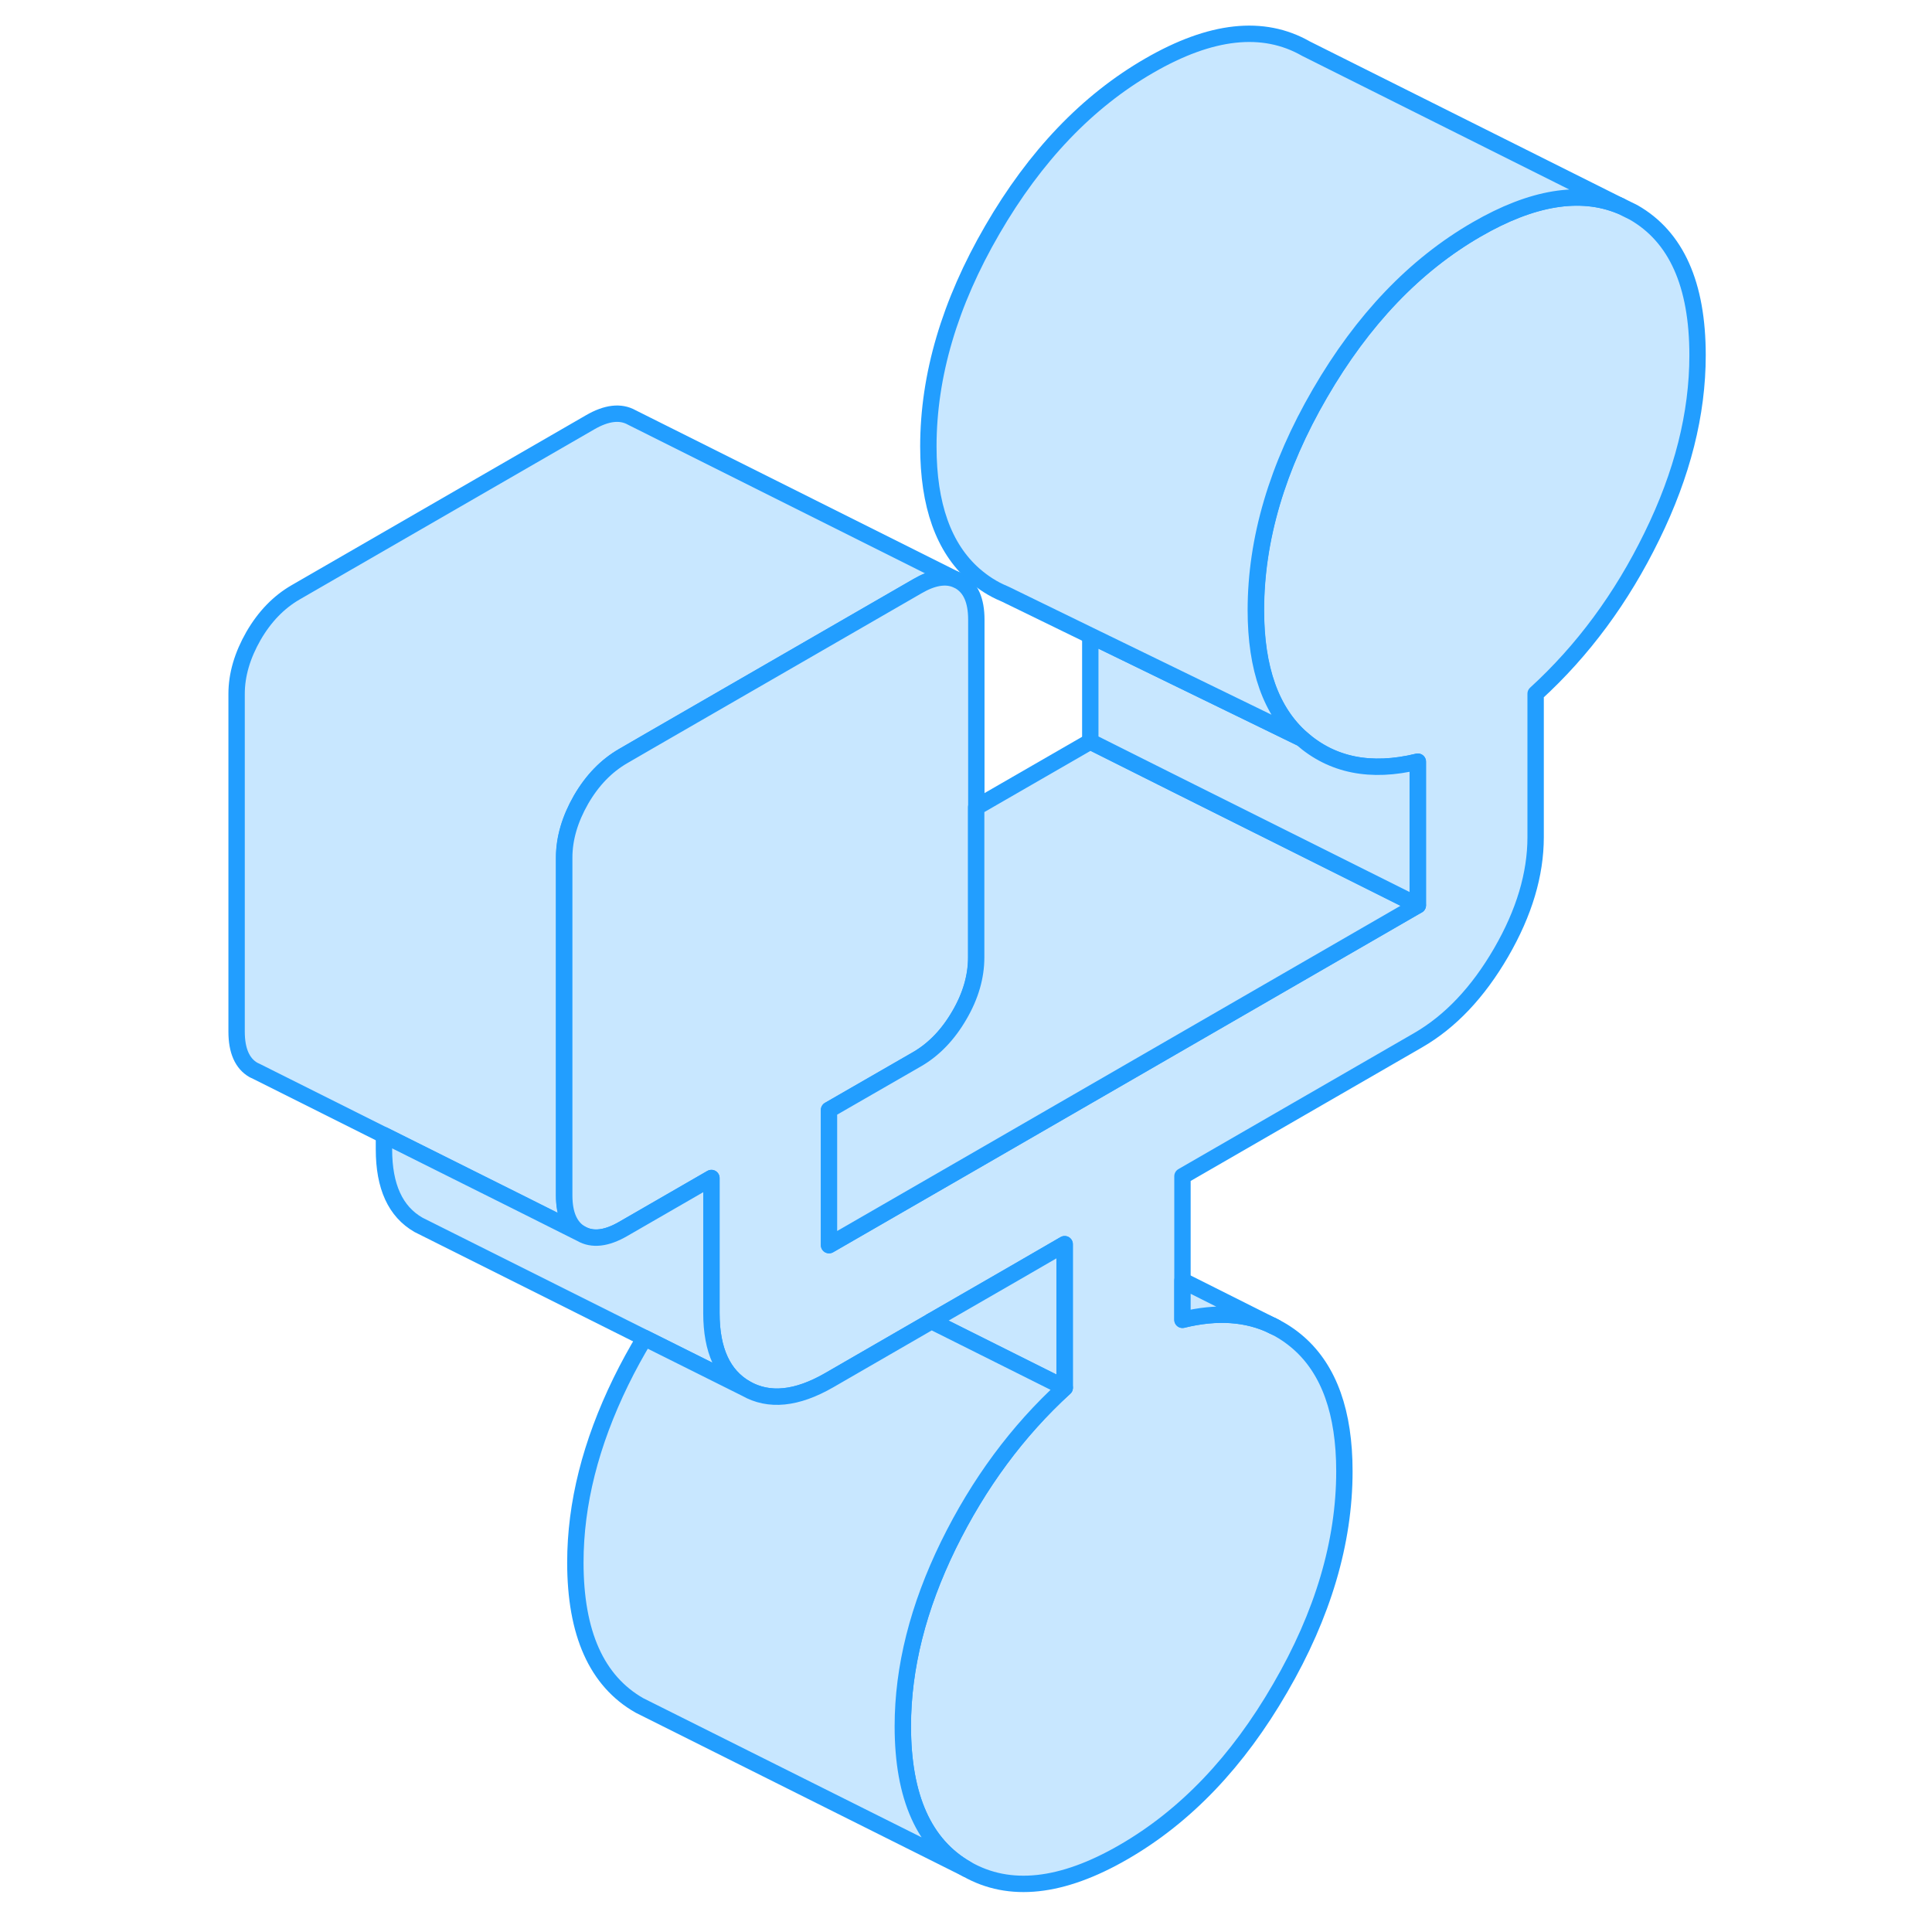 <svg width="48" height="48" viewBox="0 0 95 118" fill="#c8e7ff" xmlns="http://www.w3.org/2000/svg" stroke-width="1px" stroke-linecap="round" stroke-linejoin="round"><path d="M46.881 35.4C46.231 35.13 45.441 35.27 44.531 35.8L28.121 45.27L26.551 46.18C25.531 46.77 24.671 47.65 23.981 48.84C23.301 50.03 22.951 51.21 22.951 52.38V73.01C22.951 74.18 23.301 74.96 23.981 75.35L20.411 73.56L11.941 69.33L4.191 65.45L3.981 65.35C3.301 64.96 2.951 64.18 2.951 63.01V42.38C2.951 41.21 3.301 40.03 3.981 38.84C4.671 37.65 5.531 36.77 6.551 36.18L24.531 25.8C25.541 25.21 26.401 25.11 27.091 25.5L46.881 35.4Z" stroke="#229EFF" stroke-linejoin="round"/><path d="M92.181 21.7C92.181 25.28 91.251 28.96 89.391 32.75C87.541 36.54 85.171 39.74 82.291 42.37V51.13C82.291 53.4 81.591 55.75 80.181 58.18C78.771 60.61 77.081 62.4 75.101 63.54L60.721 71.84V80.61C62.831 80.09 64.681 80.22 66.241 80.98C66.801 81.25 67.331 81.6 67.821 82.03C69.681 83.67 70.611 86.28 70.611 89.86C70.611 94.19 69.301 98.61 66.691 103.1C64.091 107.6 60.901 110.94 57.121 113.12C53.351 115.3 50.151 115.64 47.551 114.16C44.941 112.67 43.641 109.76 43.641 105.43C43.641 101.85 44.571 98.17 46.421 94.38C48.281 90.59 50.651 87.39 53.531 84.76V75.99L50.491 77.75L45.391 80.69L39.141 84.3C37.161 85.44 35.471 85.61 34.061 84.81C32.651 84 31.951 82.47 31.951 80.2V71.95L26.561 75.06C25.541 75.65 24.681 75.75 23.991 75.35C23.311 74.96 22.961 74.18 22.961 73.01V52.38C22.961 51.21 23.311 50.03 23.991 48.84C24.681 47.65 25.541 46.77 26.561 46.18L28.131 45.27L44.541 35.8C45.451 35.27 46.241 35.13 46.891 35.4L47.101 35.5C47.791 35.9 48.131 36.68 48.131 37.85V58.48C48.131 59.65 47.791 60.83 47.101 62.01C46.411 63.2 45.551 64.09 44.541 64.68L40.721 66.88L39.141 67.79V76.05L47.081 71.47L47.151 71.43L75.101 55.29V46.52C72.221 47.22 69.861 46.74 68.001 45.1C66.141 43.46 65.211 40.85 65.211 37.27C65.211 32.94 66.511 28.52 69.121 24.03C71.731 19.53 74.921 16.19 78.701 14.01C82.091 12.05 85.011 11.57 87.461 12.57L88.271 12.97C90.881 14.46 92.181 17.37 92.181 21.7Z" stroke="#229EFF" stroke-linejoin="round"/><path d="M34.061 84.81L27.871 81.72L14.501 75.03L14.061 74.81C12.651 74 11.951 72.47 11.951 70.2V69.33L20.421 73.56L23.991 75.35C24.681 75.75 25.541 75.65 26.561 75.06L31.951 71.95V80.2C31.951 82.47 32.651 84 34.061 84.81Z" stroke="#229EFF" stroke-linejoin="round"/><path d="M75.091 55.29L47.141 71.43L47.071 71.47L39.131 76.05V67.79L40.711 66.88L44.531 64.68C45.541 64.09 46.401 63.2 47.091 62.01C47.781 60.83 48.121 59.65 48.121 58.48V49.31L55.091 45.29L60.321 47.91L75.091 55.29Z" stroke="#229EFF" stroke-linejoin="round"/><path d="M75.091 46.52V55.29L60.321 47.91L55.091 45.29V38.82L62.221 42.29L67.991 45.1C69.851 46.74 72.211 47.22 75.091 46.52Z" stroke="#229EFF" stroke-linejoin="round"/><path d="M87.451 12.57C85.001 11.57 82.081 12.05 78.691 14.01C74.911 16.19 71.721 19.53 69.111 24.03C66.501 28.52 65.201 32.94 65.201 37.27C65.201 40.85 66.131 43.46 67.991 45.1L62.221 42.29L55.091 38.82L49.921 36.3L49.811 36.25C49.161 35.98 48.551 35.59 47.991 35.1C46.131 33.46 45.201 30.85 45.201 27.27C45.201 22.94 46.501 18.52 49.111 14.03C51.721 9.53 54.911 6.19 58.691 4.01C62.461 1.83 65.651 1.48 68.261 2.97L87.451 12.57Z" stroke="#229EFF" stroke-linejoin="round"/><path d="M53.521 75.99V84.76L50.341 83.17L45.381 80.69L50.481 77.75L53.521 75.99Z" stroke="#229EFF" stroke-linejoin="round"/><path d="M47.551 114.16L28.111 104.44L27.551 104.16C24.941 102.67 23.641 99.76 23.641 95.43C23.641 91.85 24.571 88.17 26.421 84.38C26.871 83.46 27.361 82.57 27.871 81.72L34.061 84.81C35.471 85.61 37.161 85.44 39.141 84.3L45.391 80.69L50.351 83.17L53.531 84.76C50.651 87.39 48.281 90.59 46.421 94.38C44.571 98.17 43.641 101.85 43.641 105.43C43.641 109.76 44.941 112.67 47.551 114.16Z" stroke="#229EFF" stroke-linejoin="round"/><path d="M66.241 80.98C64.681 80.22 62.831 80.09 60.721 80.61V78.21L66.241 80.98Z" stroke="#229EFF" stroke-linejoin="round"/><path d="M66.401 81.06L66.231 80.98" stroke="#229EFF" stroke-linejoin="round"/></svg>